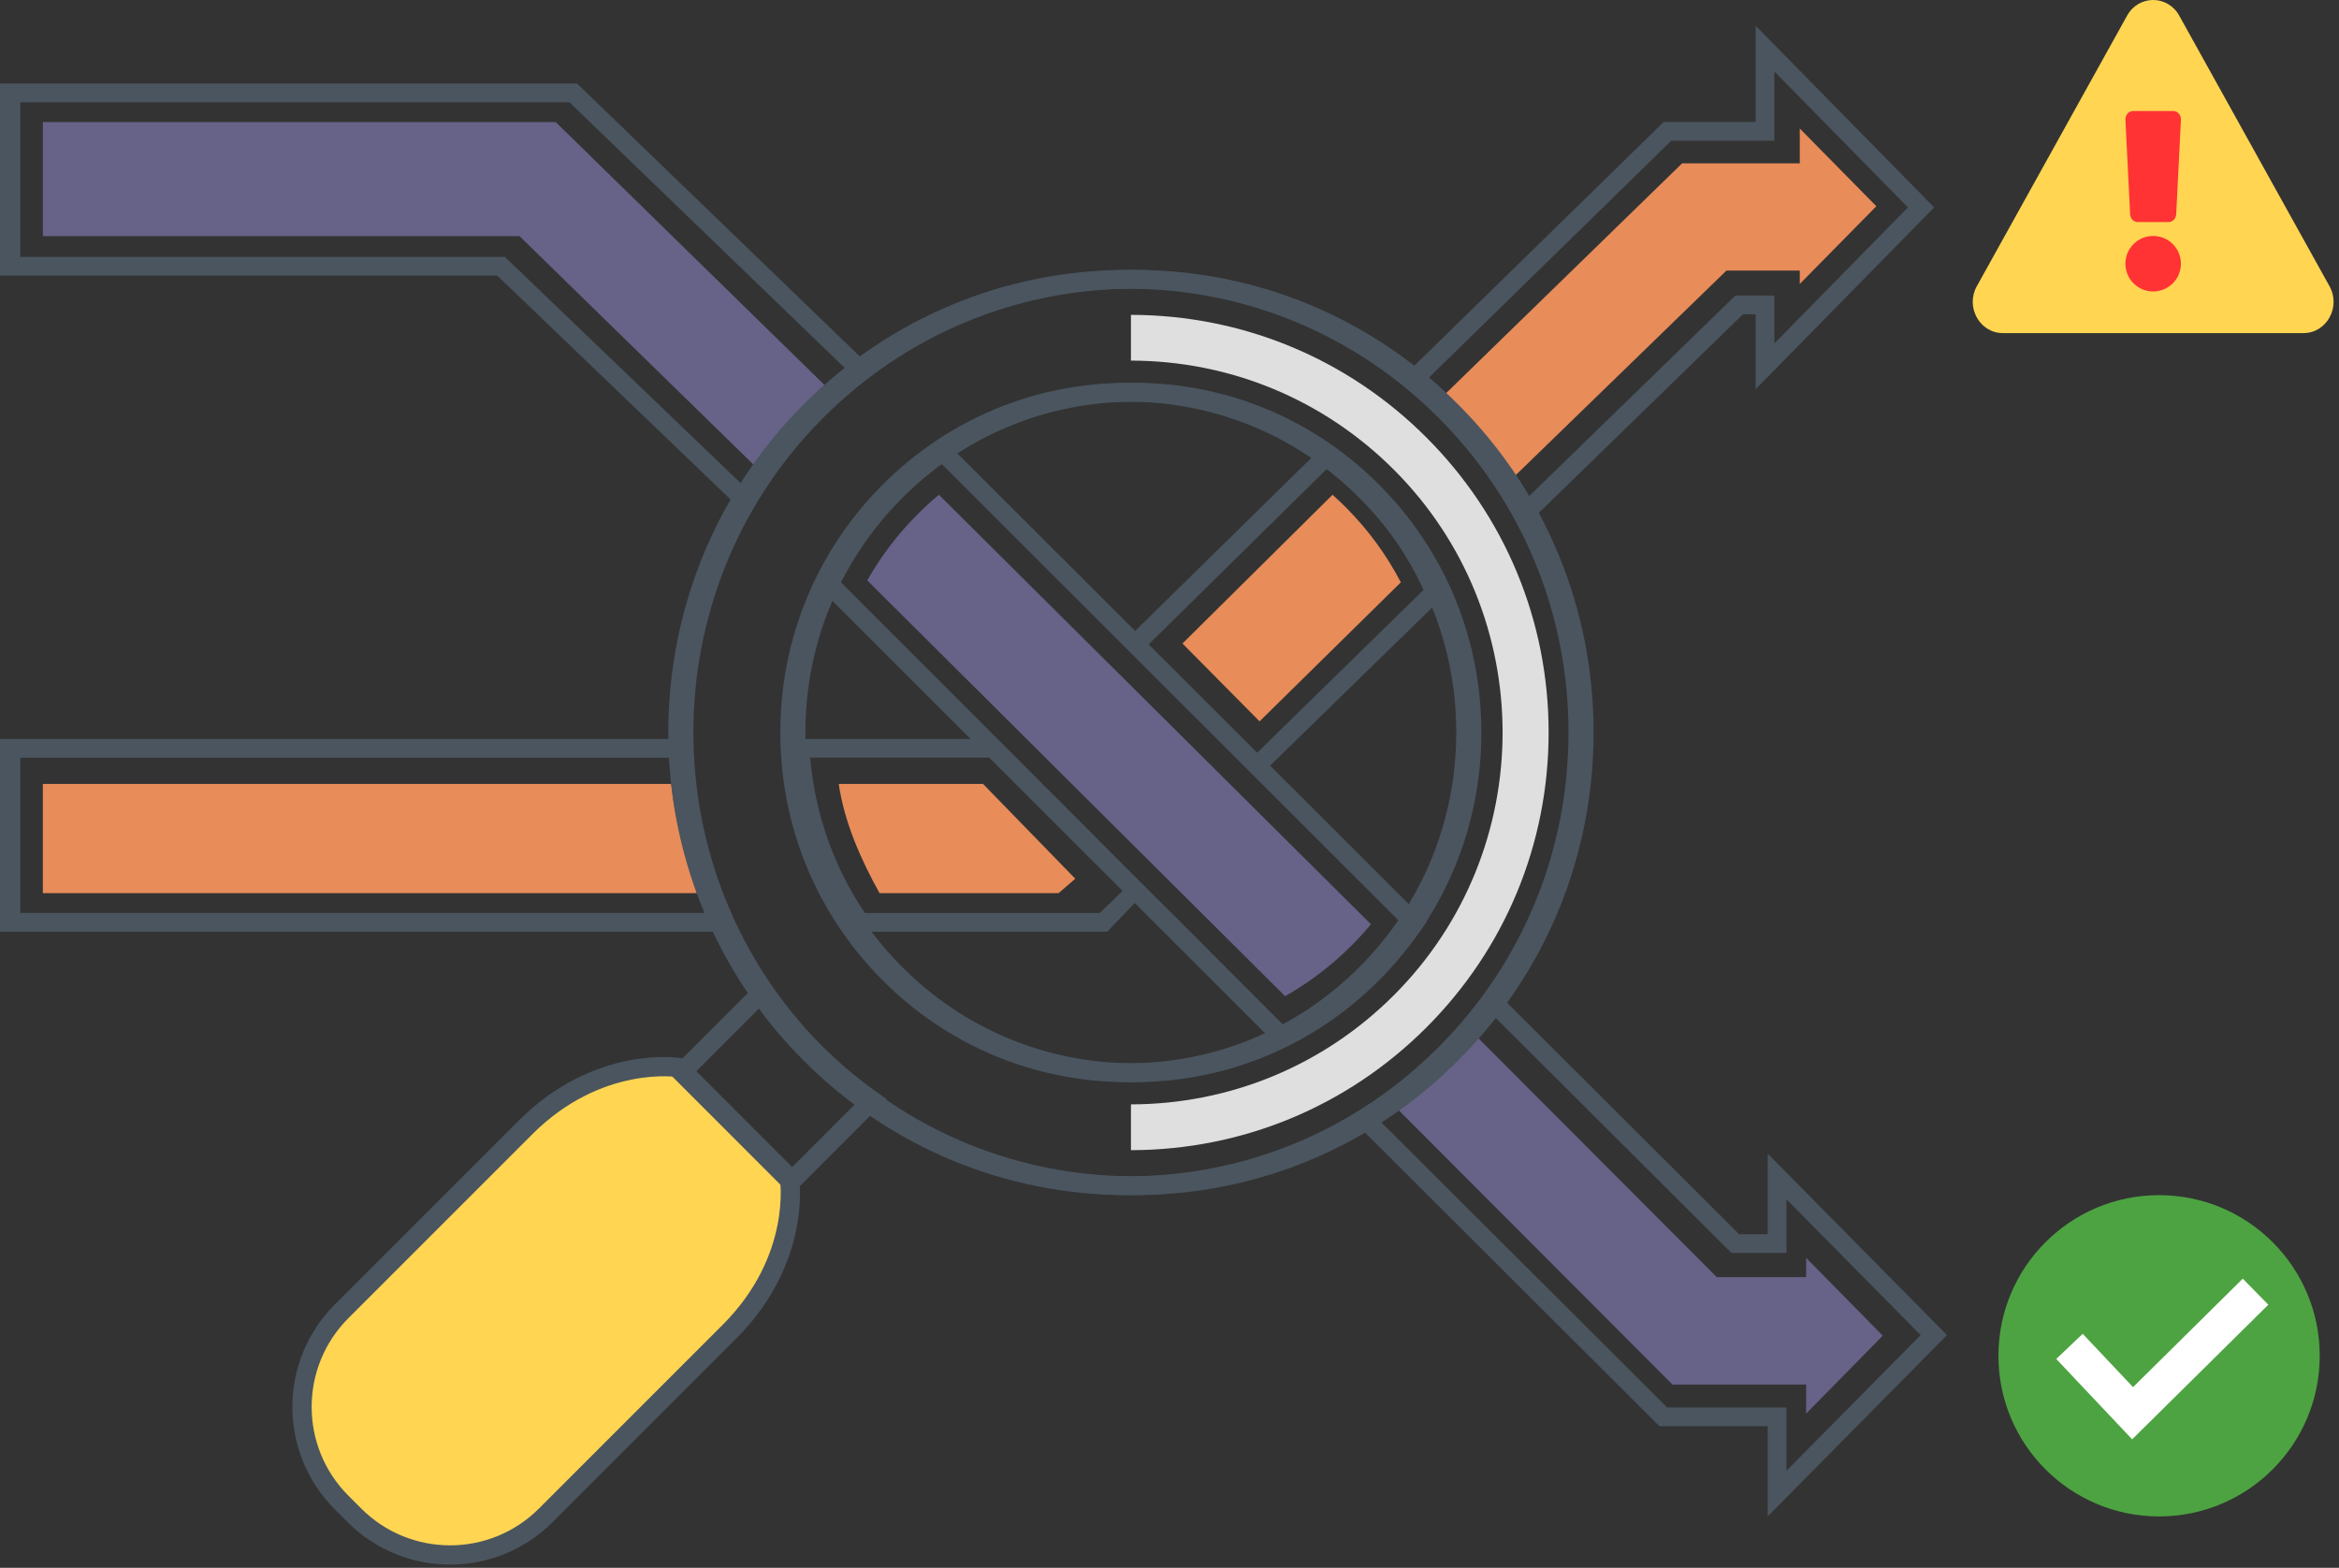 <?xml version="1.0" encoding="UTF-8"?>
<svg width="364px" height="244px" viewBox="0 0 364 244" version="1.1" xmlns="http://www.w3.org/2000/svg" xmlns:xlink="http://www.w3.org/1999/xlink">
    <rect x="0" y="0" width="364" height="244" fill="#333333" stroke="none"/>
    <!-- Generator: Sketch 63.1 (92452) - https://sketch.com -->
    <title>threat-detection</title>
    <desc>Created with Sketch.</desc>
    <g id="Page-1" stroke="none" stroke-width="1" fill="none" fill-rule="evenodd">
        <g id="threat-detection">
            <path d="M6.669,139 L6.669,122 L104.464,122 C105.067,127.779 106.599,133.489 108.471,139 L6.669,139 Z" id="Fill-22" fill="#E88C59"></path>
            <path d="M122.858,183.317 L115.267,175.726 L113.274,173.733 L105.683,166.142 C105.683,166.142 93.136,164.1 81.757,175.48 L53.166,204.071 C44.945,212.292 44.945,225.621 53.166,233.841 L53.166,233.841 L55.159,235.834 C63.38,244.055 76.709,244.055 84.93,235.834 L113.52,207.244 C124.9,195.864 122.858,183.317 122.858,183.317" id="Fill-19" stroke="#4A555F" stroke-width="3" fill="#FFD552"></path>
            <path d="M108.168,166.914 L123.078,181.831 L133.459,171.437 C130.653,169.352 127.97,167.033 125.465,164.525 C122.982,162.041 120.662,159.36 118.551,156.535 L108.168,166.914 Z M123.078,186 L104,166.913 L118.919,152 L119.928,153.42 C122.209,156.63 124.772,159.664 127.548,162.441 C130.353,165.248 133.388,167.809 136.571,170.051 L138,171.059 L123.078,186 Z" id="Fill-20" fill="#4A555F"></path>
            <path d="M3.164,142.073 L110.459,142.073 C110.008,141.024 109.576,139.947 109.167,138.854 C107.117,133.339 105.742,127.614 105.082,121.831 C104.931,120.545 104.816,119.236 104.737,117.927 L3.164,117.927 L3.164,142.073 Z M115,145 L0,145 L0,115 L107.51,115 L107.565,116.406 C107.631,118.105 107.764,119.815 107.961,121.491 C108.595,127.041 109.914,132.534 111.88,137.823 C112.538,139.579 113.257,141.291 114.017,142.909 L115,145 Z" id="Fill-21" fill="#4A555F"></path>
            <path d="M222.368,58.772 C223.32,59.579 224.224,60.388 225.101,61.219 C225.669,61.735 226.244,62.302 226.81,62.87 C230.257,66.331 233.365,70.152 236.042,74.227 C236.701,75.248 237.327,76.264 237.916,77.266 L270.064,45.993 L276.127,45.993 L276.127,53.451 L296.915,32.281 L276.127,11.12 L276.127,21.895 L260.094,21.895 L222.368,58.772 Z M237.229,82 L236.309,80.331 C235.498,78.859 234.589,77.344 233.608,75.826 C231.044,71.924 228.063,68.257 224.752,64.935 C224.22,64.4 223.678,63.866 223.126,63.362 C221.903,62.205 220.65,61.111 219.278,59.998 L218,58.964 L258.912,18.975 L273.218,18.975 L273.218,4 L301,32.281 L273.218,60.574 L273.218,48.913 L271.241,48.913 L237.229,82 Z" id="Fill-23" fill="#4A555F"></path>
            <path d="M280.085,44.194 L280.085,42.108 L268.676,42.108 L234.79,75 C232.186,71.048 229.155,67.305 225.688,63.831 C225.136,63.279 224.573,62.726 224,62.204 L261.772,25.423 L280.085,25.423 L280.085,20 L292,32.098 L280.085,44.194 Z" id="Fill-24" fill="#E88C59"></path>
            <path d="M3.164,39.982 L78.57,39.982 L115.426,75.346 C116.047,74.354 116.702,73.366 117.406,72.358 C119.831,68.897 122.599,65.611 125.631,62.592 C126.591,61.637 127.605,60.683 128.73,59.675 C129.644,58.868 130.578,58.083 131.528,57.329 L88.614,15.916 L3.164,15.916 L3.164,39.982 Z M116.055,80 L77.388,42.898 L0,42.898 L0,13 L89.8,13 L136,57.584 L134.642,58.61 C133.293,59.63 131.96,60.719 130.683,61.849 C129.602,62.817 128.624,63.736 127.702,64.655 C124.791,67.553 122.136,70.705 119.809,74.025 C118.779,75.501 117.857,76.933 116.996,78.4 L116.055,80 Z" id="Fill-25" fill="#4A555F"></path>
            <path d="M259.451,219.043 L278.014,219.043 L278.014,228.894 L298.896,207.775 L278.014,186.647 L278.014,194.994 L269.439,194.994 L232.758,158.408 C231.997,159.359 231.207,160.295 230.398,161.204 C229.398,162.313 228.414,163.351 227.469,164.294 C224.468,167.287 221.175,170.036 217.684,172.465 C216.692,173.152 215.699,173.808 214.715,174.424 L259.451,219.043 Z M275.093,236 L275.093,221.957 L258.241,221.957 L210,173.843 L211.625,172.888 C213.065,172.042 214.541,171.094 216.014,170.074 C219.363,167.744 222.522,165.106 225.403,162.233 C226.311,161.327 227.258,160.327 228.219,159.261 C229.345,157.998 230.437,156.674 231.459,155.331 L232.471,154 L270.649,192.079 L275.093,192.079 L275.093,179.539 L303,207.775 L275.093,236 Z" id="Fill-26" fill="#4A555F"></path>
            <path d="M86.48,19 L128.319,59.922 C127.296,60.853 125.552,62.603 124.571,63.598 C121.584,66.622 119.679,68.997 117.343,72.388 L80.844,36.746 L6.669,36.746 L6.669,19 L86.48,19 Z" id="Fill-27" fill="#666288"></path>
            <path d="M281.073,220 L281.073,215.477 L260.276,215.477 L216,171.114 C219.378,168.754 222.599,166.069 225.612,163.051 C226.602,162.058 227.562,161.034 228.49,160 L267.176,198.764 L281.073,198.764 L281.073,195.756 L293,207.873 L281.073,220 Z" id="Fill-28" fill="#666288"></path>
            <path d="M176.496,62.509 C162.832,62.509 149.984,67.867 140.319,77.596 C130.662,87.32 125.342,100.248 125.34,113.999 C125.339,127.752 130.658,140.683 140.319,150.408 C149.976,160.13 162.819,165.484 176.481,165.484 C190.143,165.484 202.986,160.13 212.641,150.408 C222.302,140.682 227.624,127.75 227.626,113.993 C227.628,100.238 222.31,87.308 212.652,77.587 C202.994,67.864 190.154,62.509 176.496,62.509 M176.481,168.413 C162.041,168.413 148.468,162.755 138.263,152.479 C128.053,142.201 122.432,128.534 122.432,113.998 C122.432,99.465 128.055,85.801 138.263,75.525 C148.477,65.243 162.055,59.58 176.496,59.58 C190.932,59.58 204.502,65.239 214.709,75.516 C224.916,85.791 230.535,99.456 230.535,113.993 C230.535,128.532 224.91,142.2 214.699,152.479 C204.493,162.755 190.921,168.413 176.481,168.413 M176.495,44.929 C158.164,44.929 140.931,52.116 127.97,65.164 C101.221,92.094 101.221,135.912 127.97,162.841 C140.929,175.886 158.157,183.071 176.481,183.071 C194.806,183.071 212.033,175.886 224.991,162.841 C237.95,149.795 245.088,132.449 245.09,113.998 C245.094,95.546 237.959,78.2 225,65.155 C212.046,52.112 194.819,44.929 176.495,44.929 M176.481,186 C157.379,186 139.42,178.511 125.912,164.912 C98.029,136.84 98.029,91.164 125.912,63.092 C139.424,49.491 157.388,42 176.495,42 C195.597,42 213.554,49.488 227.058,63.084 C240.566,76.682 248.002,94.764 248,113.998 C247.998,133.231 240.557,151.313 227.049,164.912 C213.54,178.511 195.583,186 176.481,186" id="Fill-29" fill="#4A555F"></path>
            <path d="M175.496,62.509 C161.832,62.509 148.984,67.867 139.319,77.596 C129.662,87.32 124.342,100.248 124.34,113.999 C124.339,127.752 129.658,140.683 139.319,150.408 C148.976,160.13 161.819,165.484 175.481,165.484 C189.143,165.484 201.986,160.13 211.641,150.408 C221.302,140.682 226.624,127.75 226.626,113.993 C226.628,100.238 221.31,87.308 211.652,77.587 C201.994,67.864 189.154,62.509 175.496,62.509 M175.481,168.413 C161.041,168.413 147.468,162.755 137.263,152.479 C127.053,142.201 121.432,128.534 121.432,113.998 C121.432,99.465 127.055,85.801 137.263,75.525 C147.477,65.243 161.055,59.58 175.496,59.58 C189.932,59.58 203.502,65.239 213.709,75.516 C223.916,85.791 229.535,99.456 229.535,113.993 C229.535,128.532 223.91,142.2 213.699,152.479 C203.493,162.755 189.921,168.413 175.481,168.413 M175.495,44.929 C157.164,44.929 139.931,52.116 126.97,65.164 C100.221,92.094 100.221,135.912 126.97,162.841 C139.929,175.886 157.157,183.071 175.481,183.071 C193.806,183.071 211.033,175.886 223.991,162.841 C236.95,149.795 244.088,132.449 244.09,113.998 C244.094,95.546 236.959,78.2 224,65.155 C211.046,52.112 193.819,44.929 175.495,44.929 M124.912,164.912 C97.029,136.84 97.029,91.164 124.912,63.092 C138.424,49.491 156.388,42 175.495,42 C194.597,42 212.554,49.488 226.058,63.084 C239.566,76.682 247.002,94.764 247,113.998 C246.998,133.231 239.557,151.313 226.049,164.912 C212.54,178.511 194.583,186 175.481,186 C156.379,186 138.42,178.511 124.912,164.912 Z" id="Fill-30" fill="#4A555F"></path>
            <path d="M221.929,68.031 C209.66,55.784 193.351,49.03 176,49 L176,56.12 C191.443,56.15 205.958,62.164 216.883,73.067 C239.492,95.634 239.488,132.357 216.873,154.929 C205.954,165.827 191.442,171.839 176,171.873 L176,179 C193.347,178.967 209.65,172.212 221.92,159.965 C234.222,147.687 240.998,131.362 241,113.997 C241.002,96.632 234.229,80.308 221.929,68.031" id="Fill-31" fill="#DFDFDF"></path>
            <path d="M361,211 C361,224.806 349.806,236 336,236 C322.192,236 311,224.806 311,211 C311,197.194 322.192,186 336,186 C349.806,186 361,197.194 361,211" id="Fill-33" fill="#4DA341"></path>
            <polygon id="Fill-34" fill="#FFFFFF" points="331.81 224 320 211.492 324.114 207.58 331.95 215.879 349.022 199 353 203.05"></polygon>
            <path d="M134.593,142.091 L171.14,142.091 L174.867,138.484 L154.393,117.909 L126.083,117.909 C126.827,126.591 129.751,134.907 134.593,142.091 L134.593,142.091 Z M172.307,145 L133.077,145 L132.645,144.378 C126.95,136.193 123.643,126.564 123.085,116.535 L123,115 L155.11,115 L178.519,138.523 L172.307,145 Z" id="Fill-39" fill="#4A555F"></path>
            <path d="M178.119,100.921 L194.877,117.893 L221.534,91.807 C219.037,86.353 215.626,81.413 211.386,77.111 C209.886,75.589 208.285,74.157 206.621,72.845 L178.119,100.921 Z M195.775,120.985 L174.935,99.878 L206.376,69 L207.361,69.738 C209.494,71.335 211.536,73.118 213.429,75.039 C218.163,79.841 221.919,85.397 224.593,91.554 L225,92.49 L195.775,120.985 Z" id="Fill-40" fill="#4A555F"></path>
            <path d="M196.016,112.265 L184.018,100.149 L207.372,77 C208.124,77.673 208.866,78.375 209.58,79.097 C212.975,82.531 215.801,86.394 218,90.628 L196.016,112.265 Z" id="Fill-42" fill="#E88C59"></path>
            <path d="M134.959,90.327 C137.086,86.571 139.719,83.112 142.815,80.014 C143.856,78.968 144.959,77.961 146.113,77 L213.346,143.841 C212.387,144.997 211.369,146.114 210.301,147.182 C207.207,150.271 203.748,152.905 199.99,155.038 L134.959,90.327 Z" id="Fill-43" fill="#666288"></path>
            <path d="M130.542,90.31 L199.668,159.455 C204.586,156.986 209.07,153.748 213.007,149.819 C214.89,147.935 216.627,145.91 218.183,143.786 L146.163,71.822 C144.016,73.404 142.006,75.131 140.179,76.967 C136.239,80.908 133.002,85.392 130.542,90.31 L130.542,90.31 Z M199.067,163 L127.523,91.5 L127.968,90.566 C130.621,84.979 134.207,79.906 138.627,75.484 C140.855,73.247 143.336,71.163 146,69.294 L147.006,68.587 L222,143.457 L221.299,144.464 C219.469,147.094 217.376,149.594 215.076,151.892 C210.659,156.304 205.586,159.89 200.002,162.554 L199.067,163 Z" id="Fill-44" fill="#4A555F"></path>
            <path d="M167.336,136.754 L164.738,139 L136.873,139 C133.998,133.817 131.407,128.036 130.525,122 L152.982,122 L167.336,136.754 Z" id="Fill-41" fill="#E88C59"></path>
            <g id="warning" transform="translate(307, 0)" fill-rule="nonzero">
                <path d="M55.528,44.551 C57.328,47.791 55.069,51.84 51.474,51.84 L4.685,51.84 C1.084,51.84 -1.165,47.784 0.632,44.551 L24.026,2.428 C25.827,-0.812 30.336,-0.807 32.134,2.428 L55.528,44.551 Z" id="Path" fill="#FFD552" transform="translate(28.08, 25.92) rotate(-360) translate(-28.08, -25.92) "></path>
                <path d="M28.08,36.72 C25.694,36.72 23.76,38.654 23.76,41.04 C23.76,43.426 25.694,45.36 28.08,45.36 C30.466,45.36 32.4,43.426 32.4,41.04 C32.4,38.654 30.466,36.72 28.08,36.72 Z" id="Path" fill="#FF3333"></path>
                <path d="M23.762,18.647 L24.495,33.335 C24.53,34.022 25.05,34.56 25.68,34.56 L30.48,34.56 C31.11,34.56 31.63,34.022 31.665,33.335 L32.398,18.647 C32.435,17.904 31.894,17.28 31.213,17.28 L24.946,17.28 C24.266,17.28 23.725,17.904 23.762,18.647 L23.762,18.647 Z" id="Path" fill="#FF3333"></path>
            </g>
        </g>
    </g>
</svg>